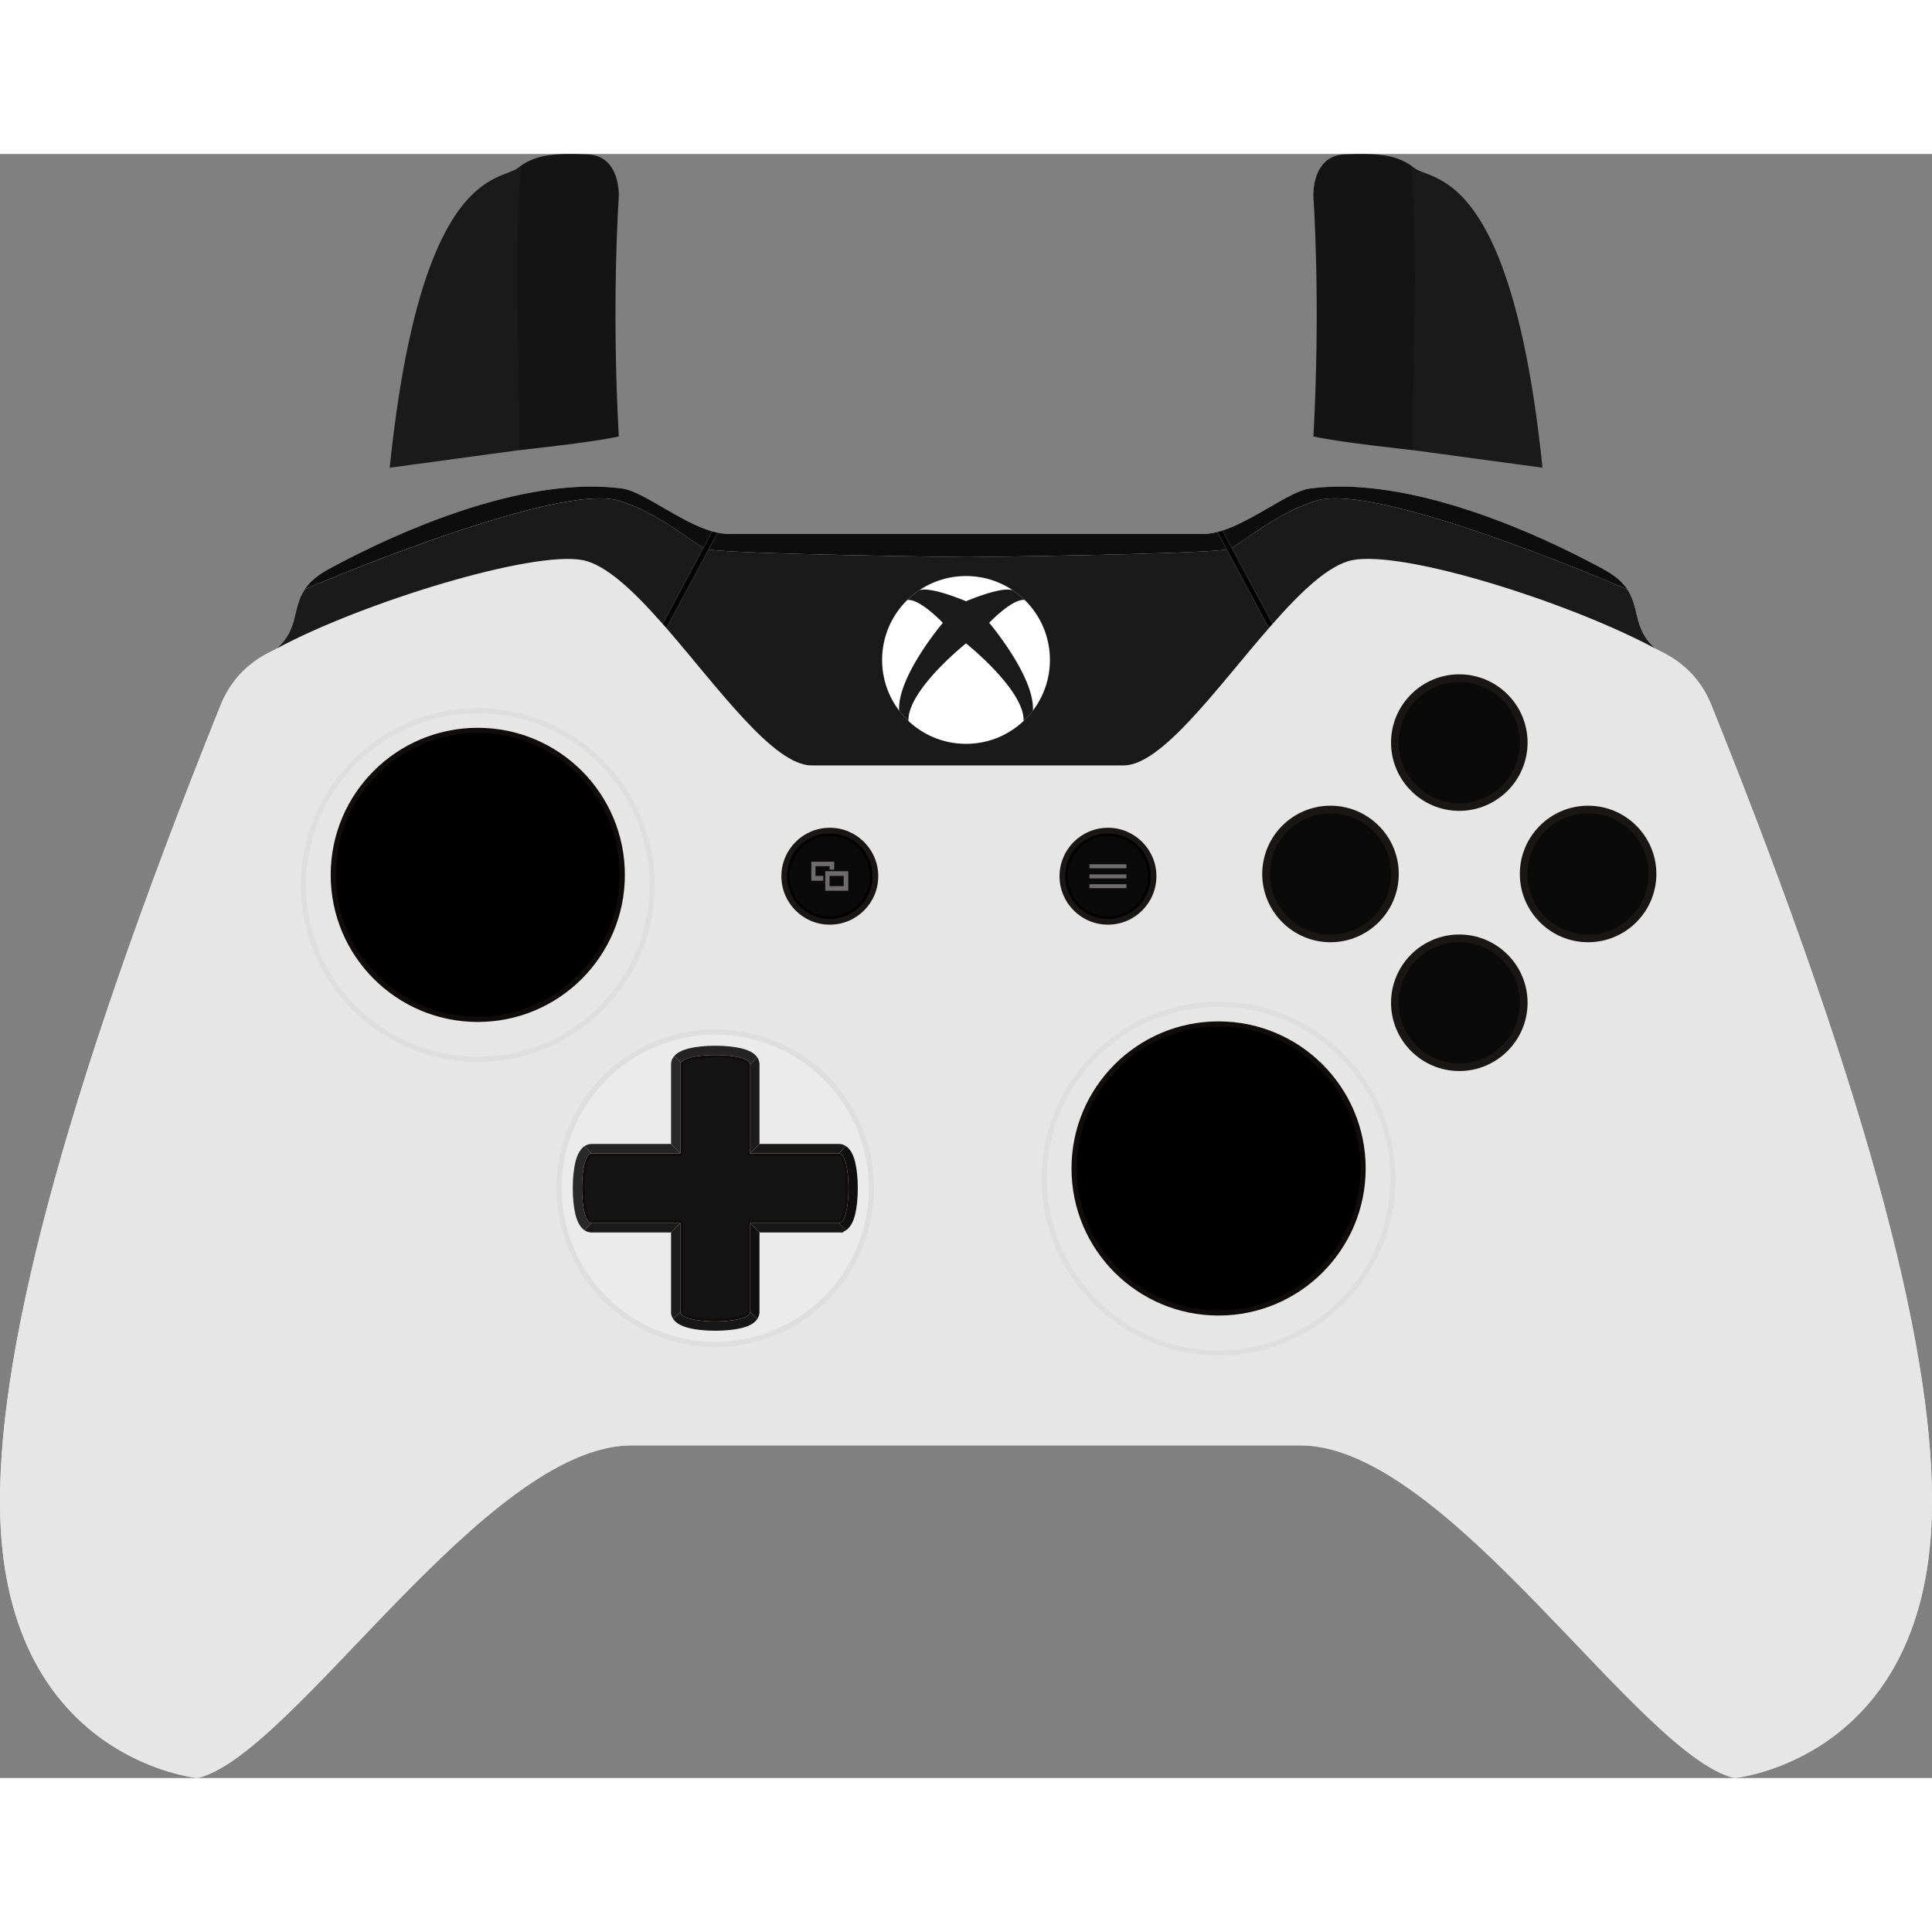  <svg xmlns="http://www.w3.org/2000/svg" width="300" height="300" viewBox="0 0 750 630.455">
                        <rect x="0" y="0" width="750" height="630.455" fill="#808080" stroke="none"/>
                        <path fill="#E6E6E6" d="M664.368 213.96c-6.72-16.682-20.542-20.877-21.818-22.003-11.701-10.336-2.474-21.214-19.946-30.695-18.28-9.914-71.979-36.997-114.22-31.375-9.225 1.235-27.837 17.608-41.214 17.608H282.84c-13.377 0-31.99-16.374-41.215-17.608-42.248-5.622-95.939 21.461-114.22 31.375-17.472 9.481-8.243 20.359-19.941 30.695-1.281 1.125-15.104 5.321-21.823 22.003C22.889 369.983-1.741 469.114.095 529.129c2.891 94.416 76.578 101.326 76.578 101.326 37.033-8.617 111.55-129.135 168.535-129.135h259.594c56.985 0 131.502 120.518 168.538 129.135 0 0 73.678-6.91 76.563-101.326 1.864-60.015-22.81-159.146-85.535-315.169z"/>
                        <path fill="none" d="M106.249 192.642c.541-.289.941-.487 1.155-.65-.39.223-.771.423-1.155.65zm536.31-.676c.215.177.755.435 1.527.819-.491-.271-1.017-.542-1.527-.819z"/>
                        <path fill="#E6E6E6" d="M664.368 213.96c-3.344-8.304-8.445-13.518-12.892-16.797-3.023-2.237-5.734-3.563-7.392-4.378-.772-.384-1.313-.642-1.527-.819-33.564-18.007-97.459-38.153-117.479-34.305-26.01 5.024-65.536 79.714-88.969 79.714H315.124c-23.435 0-62.966-74.69-88.973-79.714-19.583-3.779-85.589 16.456-118.749 34.331-.214.163-.614.362-1.155.65-1.761.849-5.067 2.418-8.698 5.268-4.194 3.308-8.812 8.352-11.911 16.051C22.889 369.983-1.741 469.114.095 529.129c2.891 94.416 76.578 101.326 76.578 101.326 37.033-8.617 111.55-129.135 168.535-129.135h259.594c56.985 0 131.502 120.518 168.538 129.135 0 0 73.678-6.91 76.563-101.326 1.864-60.015-22.81-159.146-85.535-315.169z"/>
                        <path fill="none" d="M107.464 191.957v1.562m535.086-2.047v.95"/>
                        <path fill="#EBEBEB" d="M277.671 462.114c-33.437 0-60.64-27.197-60.64-60.627 0-33.428 27.203-60.623 60.64-60.623 33.428 0 60.624 27.195 60.624 60.623 0 33.43-27.196 60.627-60.624 60.627z"/>
                        <path fill="#DEDEDE" d="M277.671 341.865c32.876 0 59.624 26.747 59.624 59.623 0 32.878-26.747 59.627-59.624 59.627-32.885 0-59.64-26.749-59.64-59.627.001-32.878 26.755-59.623 59.64-59.623m0-2c-34.036 0-61.64 27.577-61.64 61.623 0 34.05 27.604 61.627 61.64 61.627 34.037 0 61.624-27.577 61.624-61.627 0-34.046-27.587-61.623-61.624-61.623z"/>
                        <path fill="#141414" d="M277.671 452.698c-7.132 0-12.742-1.323-13.049-3.078a.926.926 0 0 1-.014-.148v-34.424a.5.5 0 0 0-.5-.5h-34.42c-1.82 0-3.246-5.735-3.246-13.057s1.426-13.057 3.246-13.057h34.42a.5.5 0 0 0 .5-.5v-34.427c0-.043.007-.093.014-.142l.06-.227c.029-.041.066-.107.082-.134.495-.81 2.105-1.517 4.535-1.991a28.2 28.2 0 0 1 .889-.183c.317-.062.637-.106.958-.136.055-.004.108-.014.162-.025.255-.029.579-.072.907-.111.679-.08 1.359-.145 2.041-.191l2.369-.077c.353-.008.701-.013 1.047-.013 7.325 0 13.063 1.418 13.063 3.229l.001 34.427a.5.5 0 0 0 .5.5h34.419c1.809 0 3.226 5.734 3.226 13.057s-1.417 13.057-3.226 13.057h-34.419a.5.5 0 0 0-.5.5v34.424a.943.943 0 0 1-.015.152c-.306 1.752-5.917 3.075-13.05 3.075z"/>
                        <path fill="#120B0B" d="M277.671 350.781c8.089 0 12.563 1.612 12.563 2.729l.001.044v34.383a1 1 0 0 0 1 1h34.419c1.138 0 2.726 4.776 2.726 12.556 0 7.78-1.588 12.557-2.726 12.557h-34.419a1 1 0 0 0-1 1v34.423c0 .021-.004.046-.006.063-.195 1.117-4.668 2.664-12.558 2.664-7.889 0-12.361-1.547-12.556-2.656-.004-.027-.008-.054-.008-.07V415.05a1 1 0 0 0-1-1h-34.42c-1.146 0-2.746-4.775-2.746-12.556s1.6-12.559 2.747-12.559h34.419a1 1 0 0 0 1-1v-34.422c0-.021.004-.043.004-.043l.002-.011.001-.003c.013-.035.029-.094.04-.135l.036-.055c.153-.25.906-1.113 4.186-1.759.296-.067.594-.128.893-.183l.082-.014c.263-.051.528-.09.795-.115a1.08 1.08 0 0 0 .188-.02c.309-.042.612-.082.919-.119l.024-.002a37.775 37.775 0 0 1 2.007-.188l.117-.007c.19-.008.382-.012.575-.017l.395-.01c.382-.017.765-.029 1.148-.04l.124-.001c.341-.006.685-.011 1.028-.01m0-1.001c-.392 0-.785.005-1.177.015-.387.011-.773.024-1.16.041-.327.011-.654.015-.977.028l-.138.007a34.9 34.9 0 0 0-.996.081c-.014.001-.027.003-.041.003-.348.032-.691.069-1.027.11h-.002c-.35.042-.699.087-1.048.135a9 9 0 0 0-.938.13l-.074.012c-.301.058-.596.116-.88.181l-.013.002c-2.427.476-4.25 1.215-4.865 2.223a.597.597 0 0 0-.106.165l-.009.017c-.017.061-.03.121-.045.184l-.017.041a1.422 1.422 0 0 0-.053.358v34.426h-34.42c-4.995 0-4.995 27.113 0 27.113h34.42v34.424c0 .07.007.152.021.234.408 2.329 6.975 3.491 13.542 3.491 6.568 0 13.135-1.162 13.542-3.491.014-.082.021-.165.021-.234V415.05h34.419c4.967 0 4.967-27.113 0-27.113h-34.419v-34.424h-.001v-.002c.004-2.503-6.792-3.731-13.559-3.731z"/>
                        <path fill="#242424" d="M264.108 387.937l-3.602-3.625h-30.817c-.863 0-1.822.226-2.784.846l2.784 2.777c-.001.002 15.454.002 34.419.002z"/>
                        <path fill="#292929" d="M229.688 387.937l-2.783-2.778c-1.367.93-2.679 2.739-3.525 6.143-.664 2.746-1.032 6.358-1.032 10.188 0 3.835.368 7.446 1.032 10.192.845 3.402 2.158 5.212 3.525 6.144l2.783-2.774c-4.996-.003-4.996-27.115 0-27.115z"/>
                        <path fill="#242424" d="M269.202 350.524l.013-.002c.284-.064.579-.125.88-.182l.074-.012c.33-.063.663-.109.997-.137.333-.045.658-.088.989-.129h.002c.336-.041.679-.076 1.027-.109.014 0 .027-.002.041-.003.377-.034.755-.063 1.134-.089.323-.014.649-.018.977-.027.387-.018.773-.031 1.16-.041l.125-.002c.35-.008.702-.012 1.052-.012 6.768 0 13.563 1.227 13.563 3.729l2.755-2.771c-.901-1.367-2.713-2.709-6.144-3.524-2.743-.673-6.357-1.036-10.175-1.036-3.846 0-7.459.362-10.18 1.036-2.939.718-4.715 1.796-5.725 2.963l2.57 2.57c.616-1.007 2.438-1.747 4.865-2.222z"/>
                        <path fill="#191919" d="M325.655 387.937l2.755-2.778a4.98 4.98 0 0 0-2.755-.847h-30.819l-3.601 3.625h34.42z"/>
                        <path fill="#1C1C1C" d="M291.234 353.51l.001 34.425 3.601-3.625v-30.8a4.98 4.98 0 0 0-.846-2.772l-2.756 2.772z"/>
                        <path fill="#292929" d="M264.108 353.509c.002-.121.02-.241.053-.357l.017-.041c.015-.063.028-.123.045-.184l.009-.017a.597.597 0 0 1 .106-.165l-2.57-2.57c-.969 1.121-1.261 2.293-1.261 3.333v30.802l3.602 3.625-.001-34.426z"/>
                        <path fill="#171717" d="M325.654 415.049h-34.419l3.6 3.62h32.315l.34-.345c.308-.128.617-.303.925-.498l-2.761-2.777z"/>
                        <path fill="#0F0F0F" d="M291.235 449.473l2.754 2.771c.624-.945.846-1.92.846-2.771v-30.804l-3.6-3.62v34.424zm40.728-58.173c-.845-3.402-2.181-5.213-3.553-6.143l-2.755 2.777c4.967 0 4.967 27.113 0 27.113l2.76 2.777c1.369-.931 2.705-2.747 3.548-6.147.664-2.746 1.032-6.356 1.032-10.191 0-3.829-.368-7.441-1.032-10.186z"/>
                        <path fill="#171717" d="M291.214 449.707c-.407 2.329-6.975 3.491-13.542 3.491s-13.134-1.162-13.542-3.491a1.404 1.404 0 0 1-.021-.234l-2.785 2.771c.929 1.367 2.743 2.702 6.168 3.521 2.721.672 6.333 1.041 10.18 1.041 3.818 0 7.432-.369 10.175-1.041 3.43-.819 5.243-2.156 6.143-3.523l-2.754-2.771c-.002.08-.009.158-.022.236z"/>
                        <path fill="#1C1C1C" d="M264.108 449.473v-34.424l-3.602 3.62v31.65l.093.235c.128.545.345 1.119.724 1.689l2.785-2.77z"/>
                        <path fill="#1A1A1A" d="M229.688 415.049l-2.783 2.774c.961.62 1.92.846 2.783.846h30.818l3.602-3.62h-34.42z"/>
                        <path fill="#1A1615" d="M448.915 280.366c0 10.397-8.42 18.817-18.789 18.817-10.398 0-18.819-8.42-18.819-18.817 0-10.371 8.421-18.805 18.819-18.805 10.369.001 18.789 8.434 18.789 18.805z"/>
                        <path fill="#0A0A0A" stroke="#000" stroke-miterlimit="10" d="M446.228 280.366c0 8.902-7.229 16.103-16.102 16.103-8.902 0-16.103-7.201-16.103-16.103 0-8.896 7.2-16.103 16.103-16.103 8.873.001 16.102 7.208 16.102 16.103z"/>
                        <path fill="#6D6B6C" d="M422.931 275.741h14.361v1.552h-14.361v-1.552zm0 3.919h14.361v1.552h-14.361v-1.552zm0 3.809h14.361v1.533h-14.361v-1.533z"/>
                        <path fill="#1A1615" d="M340.938 280.366c0 10.397-8.422 18.817-18.819 18.817-10.368 0-18.789-8.42-18.789-18.817 0-10.371 8.42-18.805 18.789-18.805 10.397.001 18.819 8.434 18.819 18.805z"/>
                        <path fill="#0A0A0A" stroke="#000" stroke-miterlimit="10" d="M338.221 280.366c0 8.902-7.201 16.103-16.103 16.103-8.872 0-16.104-7.201-16.104-16.103 0-8.896 7.231-16.103 16.104-16.103 8.902.001 16.103 7.208 16.103 16.103z"/>
                        <g fill="#6D6B6C">
                                <path d="M319.602 280.266h-3.03v-3.785h5.472v1.321h1.8v-3.059h-8.891v7.389h4.649v-1.866z"/>
                                <path d="M320.353 278.427v7.584h8.96v-7.584h-8.96zm7.16 5.783h-5.47v-3.945h5.47v3.945z"/>
                        </g>
                        <g stroke-width="2" stroke-miterlimit="10">
                                <path fill="#E6E6E6" stroke="#DEDEDE" d="M185.468 351.49c-37.328 0-67.695-30.365-67.695-67.688 0-37.323 30.366-67.686 67.695-67.686 37.336 0 67.707 30.363 67.707 67.686 0 37.323-30.37 67.688-67.707 67.688z"/>
                                <path stroke="#120B0B" d="M241.571 279.865c0 30.977-25.106 56.084-56.103 56.084-30.981 0-56.092-25.107-56.092-56.084 0-31 25.111-56.106 56.092-56.106 30.997 0 56.103 25.106 56.103 56.106z"/>
                        </g>
                        <g stroke-width="2" stroke-miterlimit="10">
                                <path fill="#E6E6E6" stroke="#DEDEDE" d="M473.042 465.461c-37.324 0-67.688-30.364-67.688-67.686 0-37.326 30.363-67.706 67.688-67.706 37.322 0 67.707 30.379 67.707 67.706 0 37.323-30.385 67.686-67.707 67.686z"/>
                                <path stroke="#120B0B" d="M529.151 393.815c0 30.999-25.106 56.104-56.109 56.104-30.975 0-56.083-25.105-56.083-56.104 0-30.979 25.108-56.086 56.083-56.086 31.003 0 56.109 25.107 56.109 56.086z"/>
                        </g>
                        <path fill="#0A0A0A" d="M566.491 354.511c-13.786 0-25.002-11.221-25.002-25.013 0-13.791 11.216-25.009 25.002-25.009 13.796 0 25.02 11.218 25.02 25.009s-11.224 25.013-25.02 25.013z"/>
                        <path fill="#1A1615" d="M566.491 305.978c13.004 0 23.531 10.526 23.531 23.52 0 12.996-10.527 23.524-23.531 23.524-12.985 0-23.514-10.527-23.514-23.524 0-12.994 10.529-23.52 23.514-23.52m0-2.978C551.884 303 540 314.887 540 329.498 540 344.11 551.885 356 566.491 356 581.108 356 593 344.11 593 329.498 593 314.887 581.108 303 566.491 303z"/>
                        <path fill="#0A0A0A" d="M566.491 253.51c-13.786 0-25.002-11.224-25.002-25.021 0-13.786 11.216-25.001 25.002-25.001 13.796 0 25.02 11.216 25.02 25.001 0 13.798-11.224 25.021-25.02 25.021z"/>
                        <path fill="#1A1615" d="M566.491 204.978c13.004 0 23.531 10.527 23.531 23.512 0 13.004-10.527 23.532-23.531 23.532-12.985 0-23.514-10.528-23.514-23.532 0-12.985 10.529-23.512 23.514-23.512m0-2.978C551.884 202 540 213.884 540 228.49c0 14.617 11.885 26.51 26.491 26.51C581.108 255 593 243.107 593 228.49c0-14.607-11.892-26.49-26.509-26.49z"/>
                        <path fill="#0A0A0A" d="M516.486 304.511c-13.784 0-24.997-11.224-24.997-25.019 0-13.788 11.213-25.004 24.997-25.004 13.799 0 25.024 11.217 25.024 25.004.001 13.796-11.225 25.019-25.024 25.019z"/>
                        <path fill="#1A1615" d="M516.486 255.978c13.009 0 23.536 10.527 23.536 23.515 0 13.002-10.526 23.529-23.536 23.529-12.98 0-23.509-10.527-23.509-23.529.001-12.988 10.529-23.515 23.509-23.515m0-2.978C501.882 253 490 264.885 490 279.493 490 294.109 501.882 306 516.486 306c14.62 0 26.514-11.891 26.514-26.507C543 264.885 531.105 253 516.486 253z"/>
                        <path fill="#1A1A1A" d="M375.615 156.499s-88.917-1.067-100.548-2.973l-16.384 30.538c20.238 23.271 41.583 53.312 56.441 53.312H436.11c14.872 0 36.196-30.041 56.463-53.312l-16.383-30.538c-11.63 1.905-100.575 2.973-100.575 2.973z"/>
                        <path fill="#0D0D0D" d="M476.191 153.526l-3.639-6.778c-1.855.48-3.652.748-5.384.748h-184.33c-1.392 0-2.818-.189-4.282-.501l-3.49 6.531c11.631 1.905 100.548 2.973 100.548 2.973s88.946-1.068 100.577-2.973z"/>
                        <path fill="#1A1A1A" d="M642.55 191.957c-8.979-7.938-5.636-16.16-11.469-23.844.24.326.486.652.698.979-.028-.013-96.527-42.059-120.801-34.478-15.568 4.869-27.241 15.331-32.83 18.224l15.876 29.583c11.169-12.678 21.941-23.005 31.057-24.761 20.02-3.848 83.914 16.298 117.479 34.305-.003-.001-.007-.005-.01-.008z"/>
                        <path fill="#0D0D0D" d="M510.979 134.615c24.273-7.582 120.772 34.465 120.801 34.478-.212-.328-.458-.654-.698-.979-.029-.039-.063-.078-.091-.117a7.849 7.849 0 0 0-.428-.536c-.085-.093-.17-.212-.273-.332-.055-.051-.108-.097-.155-.159a1.71 1.71 0 0 0-.282-.301c-.063-.067-.112-.136-.166-.204-.1-.104-.2-.18-.289-.286a1.386 1.386 0 0 0-.199-.199c-.104-.083-.19-.185-.286-.287-.077-.069-.155-.117-.23-.188a1.613 1.613 0 0 0-.304-.279c-.076-.063-.142-.137-.223-.21-.113-.097-.218-.168-.316-.263a15.42 15.42 0 0 0-.6-.482 1.448 1.448 0 0 0-.265-.195c-.124-.096-.227-.19-.354-.28-.097-.05-.177-.125-.272-.199a7.068 7.068 0 0 0-.381-.258 3.608 3.608 0 0 1-.289-.22c-.143-.082-.29-.165-.41-.262-.106-.071-.211-.142-.298-.192a5.502 5.502 0 0 1-.45-.293c-.108-.055-.209-.104-.295-.171-.183-.111-.352-.22-.532-.303-.095-.056-.167-.112-.256-.167-.277-.151-.558-.302-.833-.467-18.281-9.914-71.979-36.997-114.221-31.375-7.608 1.005-21.634 12.342-33.819 16.281l3.583 6.671c5.588-2.895 17.261-13.357 32.831-18.226zm-269.354-4.728c-42.248-5.622-95.939 21.461-114.22 31.375-.274.164-.557.313-.828.464-.083.054-.157.11-.25.164-.183.083-.351.192-.533.303-.09.066-.188.123-.29.168a7.994 7.994 0 0 1-.452.297c-.084.046-.183.113-.288.182-.133.1-.273.189-.419.268-.082.068-.17.137-.269.206-.134.087-.259.171-.397.27-.091.068-.163.137-.251.19a3.528 3.528 0 0 0-.377.29c-.088.061-.173.106-.244.172a5.237 5.237 0 0 1-.362.287c-.067.059-.147.125-.226.191-.116.105-.224.184-.348.288a3.147 3.147 0 0 0-.193.19c-.118.081-.24.189-.341.299a1.104 1.104 0 0 1-.186.154c-.12.112-.214.226-.326.325a1.294 1.294 0 0 0-.167.155c-.095.119-.209.221-.323.328a2.37 2.37 0 0 0-.125.156 3.144 3.144 0 0 0-.325.348.615.615 0 0 1-.107.121 4.841 4.841 0 0 0-.315.37.938.938 0 0 0-.095.104c-.118.145-.219.266-.315.403a5.159 5.159 0 0 1-.068.087c-.119.138-.216.285-.321.442a.362.362 0 0 1-.036.042c-.124.152-.227.328-.333.473.025-.01 97.688-41.961 121.984-34.379 15.54 4.869 27.223 15.331 32.802 18.224l3.423-6.342c-12.411-3.594-27.031-15.578-34.879-16.615z"/>
                        <path fill="#1A1A1A" d="M273.57 153.096l.464.187c-.158-.064-.307-.126-.464-.187zm-.473-.249c-5.579-2.882-17.262-13.358-32.815-18.231-24.208-7.554-121.307 34.092-121.977 34.376-4.971 7.435-2.211 15.331-10.841 22.966-.016.013-.042.023-.06.034 33.159-17.875 99.165-38.11 118.749-34.331 9.123 1.756 19.905 12.083 31.08 24.761l15.851-29.583.013.008z"/>
                        <path d="M273.097 152.847c.172.088.313.173.473.249-.161-.077-.301-.161-.473-.249z"/>
                        <path d="M257.959 183.228c.234.296.466.565.725.835l16.384-30.538 3.49-6.531c-.344-.066-.688-.131-1.038-.226-.335-.092-.673-.19-1.013-.271l-3.423 6.342-15.851 29.583c.235.268.467.535.726.806m220.188-30.389l-3.583-6.671c-.333.093-.666.207-.996.311-.339.089-.679.176-1.016.27l3.639 6.778 16.383 30.538c.231-.27.492-.539.723-.836.232-.27.494-.537.727-.805l-15.877-29.585z"/>
                        <path fill="#1A1A1A" d="M356.946 169.294l-.003.002.003-.002z"/>
                        <path fill="#FFF" d="M407.579 196.412c0 17.993-14.58 32.577-32.574 32.577-17.995 0-32.574-14.584-32.574-32.577 0-17.983 14.579-32.575 32.574-32.575 17.994 0 32.574 14.592 32.574 32.575z"/>
                        <path fill="#1A1A1A" d="M384.006 182.009s8.933-9.444 13.77-8.876l-.007-.006a36.354 36.354 0 0 0-2.262-2.018.059.059 0 0 1-.022-.012 19.613 19.613 0 0 0-1.182-.909c-.024-.019-.05-.036-.062-.054-.386-.278-.771-.549-1.173-.835l-.004-.003c-.38-.06-.776-.125-1.188-.166-5.25-.494-16.869 4.511-16.869 4.511s-11.62-5.005-16.869-4.511c-.413.041-.81.105-1.188.166l-.003.002c-.407.29-.795.563-1.18.843a.306.306 0 0 1-.056.046c-.407.291-.804.597-1.188.916l-.017.007a35.958 35.958 0 0 0-2.269 2.023v.001c4.836-.567 13.768 8.877 13.768 8.877s-17.732 20.884-16.965 34.084c1.1 1.435 2.31 2.78 3.618 4.026-.44-11.992 22.349-30.134 22.349-30.134s22.789 18.14 22.35 30.134a34.17 34.17 0 0 0 3.576-3.98.462.462 0 0 0 .041-.046c.764-13.202-16.968-34.086-16.968-34.086zM549.08 5.466a23.553 23.553 0 0 0-1.211-.899l-2.347 109.995 53.272 7.234C586.729 4.974 555.822 10.762 549.08 5.466z"/>
                        <path fill="#141414" d="M522.043.142c-10.823.403-12.063 11.439-12.182 15.19v1.227s2.899 40.716 0 93.094c9.926 2.289 38.535 5.298 38.535 5.298s.034-20.914.685-50.596c.802-37.501-1.211-59.788-1.211-59.788C541.453.091 534.302-.307 522.043.142z"/>
                        <path fill="#1A1A1A" d="M200.996 5.466c.401-.319.805-.618 1.211-.899l2.322 109.995-53.248 7.234C163.348 4.974 194.24 10.762 200.996 5.466z"/>
                        <path fill="#141414" d="M228.022.142c10.833.403 12.069 11.439 12.193 15.19v1.227s-2.901 40.716 0 93.094c-9.926 2.289-38.539 5.298-38.539 5.298s-.051-20.914-.68-50.596c-.811-37.501 1.211-59.788 1.211-59.788C208.624.091 215.773-.307 228.022.142z"/>
                        <path fill="#0A0A0A" d="M616.493 304.511c-13.787 0-25.004-11.224-25.004-25.018 0-13.789 11.217-25.004 25.004-25.004 13.795 0 25.018 11.217 25.018 25.004 0 13.795-11.223 25.018-25.018 25.018z"/>
                        <path fill="#1A1615" d="M616.493 255.978c13 0 23.529 10.527 23.529 23.516 0 13.002-10.529 23.529-23.529 23.529-12.988 0-23.516-10.527-23.516-23.529 0-12.989 10.528-23.516 23.516-23.516m0-2.978C601.885 253 590 264.885 590 279.493 590 294.109 601.885 306 616.493 306 631.109 306 643 294.109 643 279.493 643 264.885 631.109 253 616.493 253z"/>
                </svg>